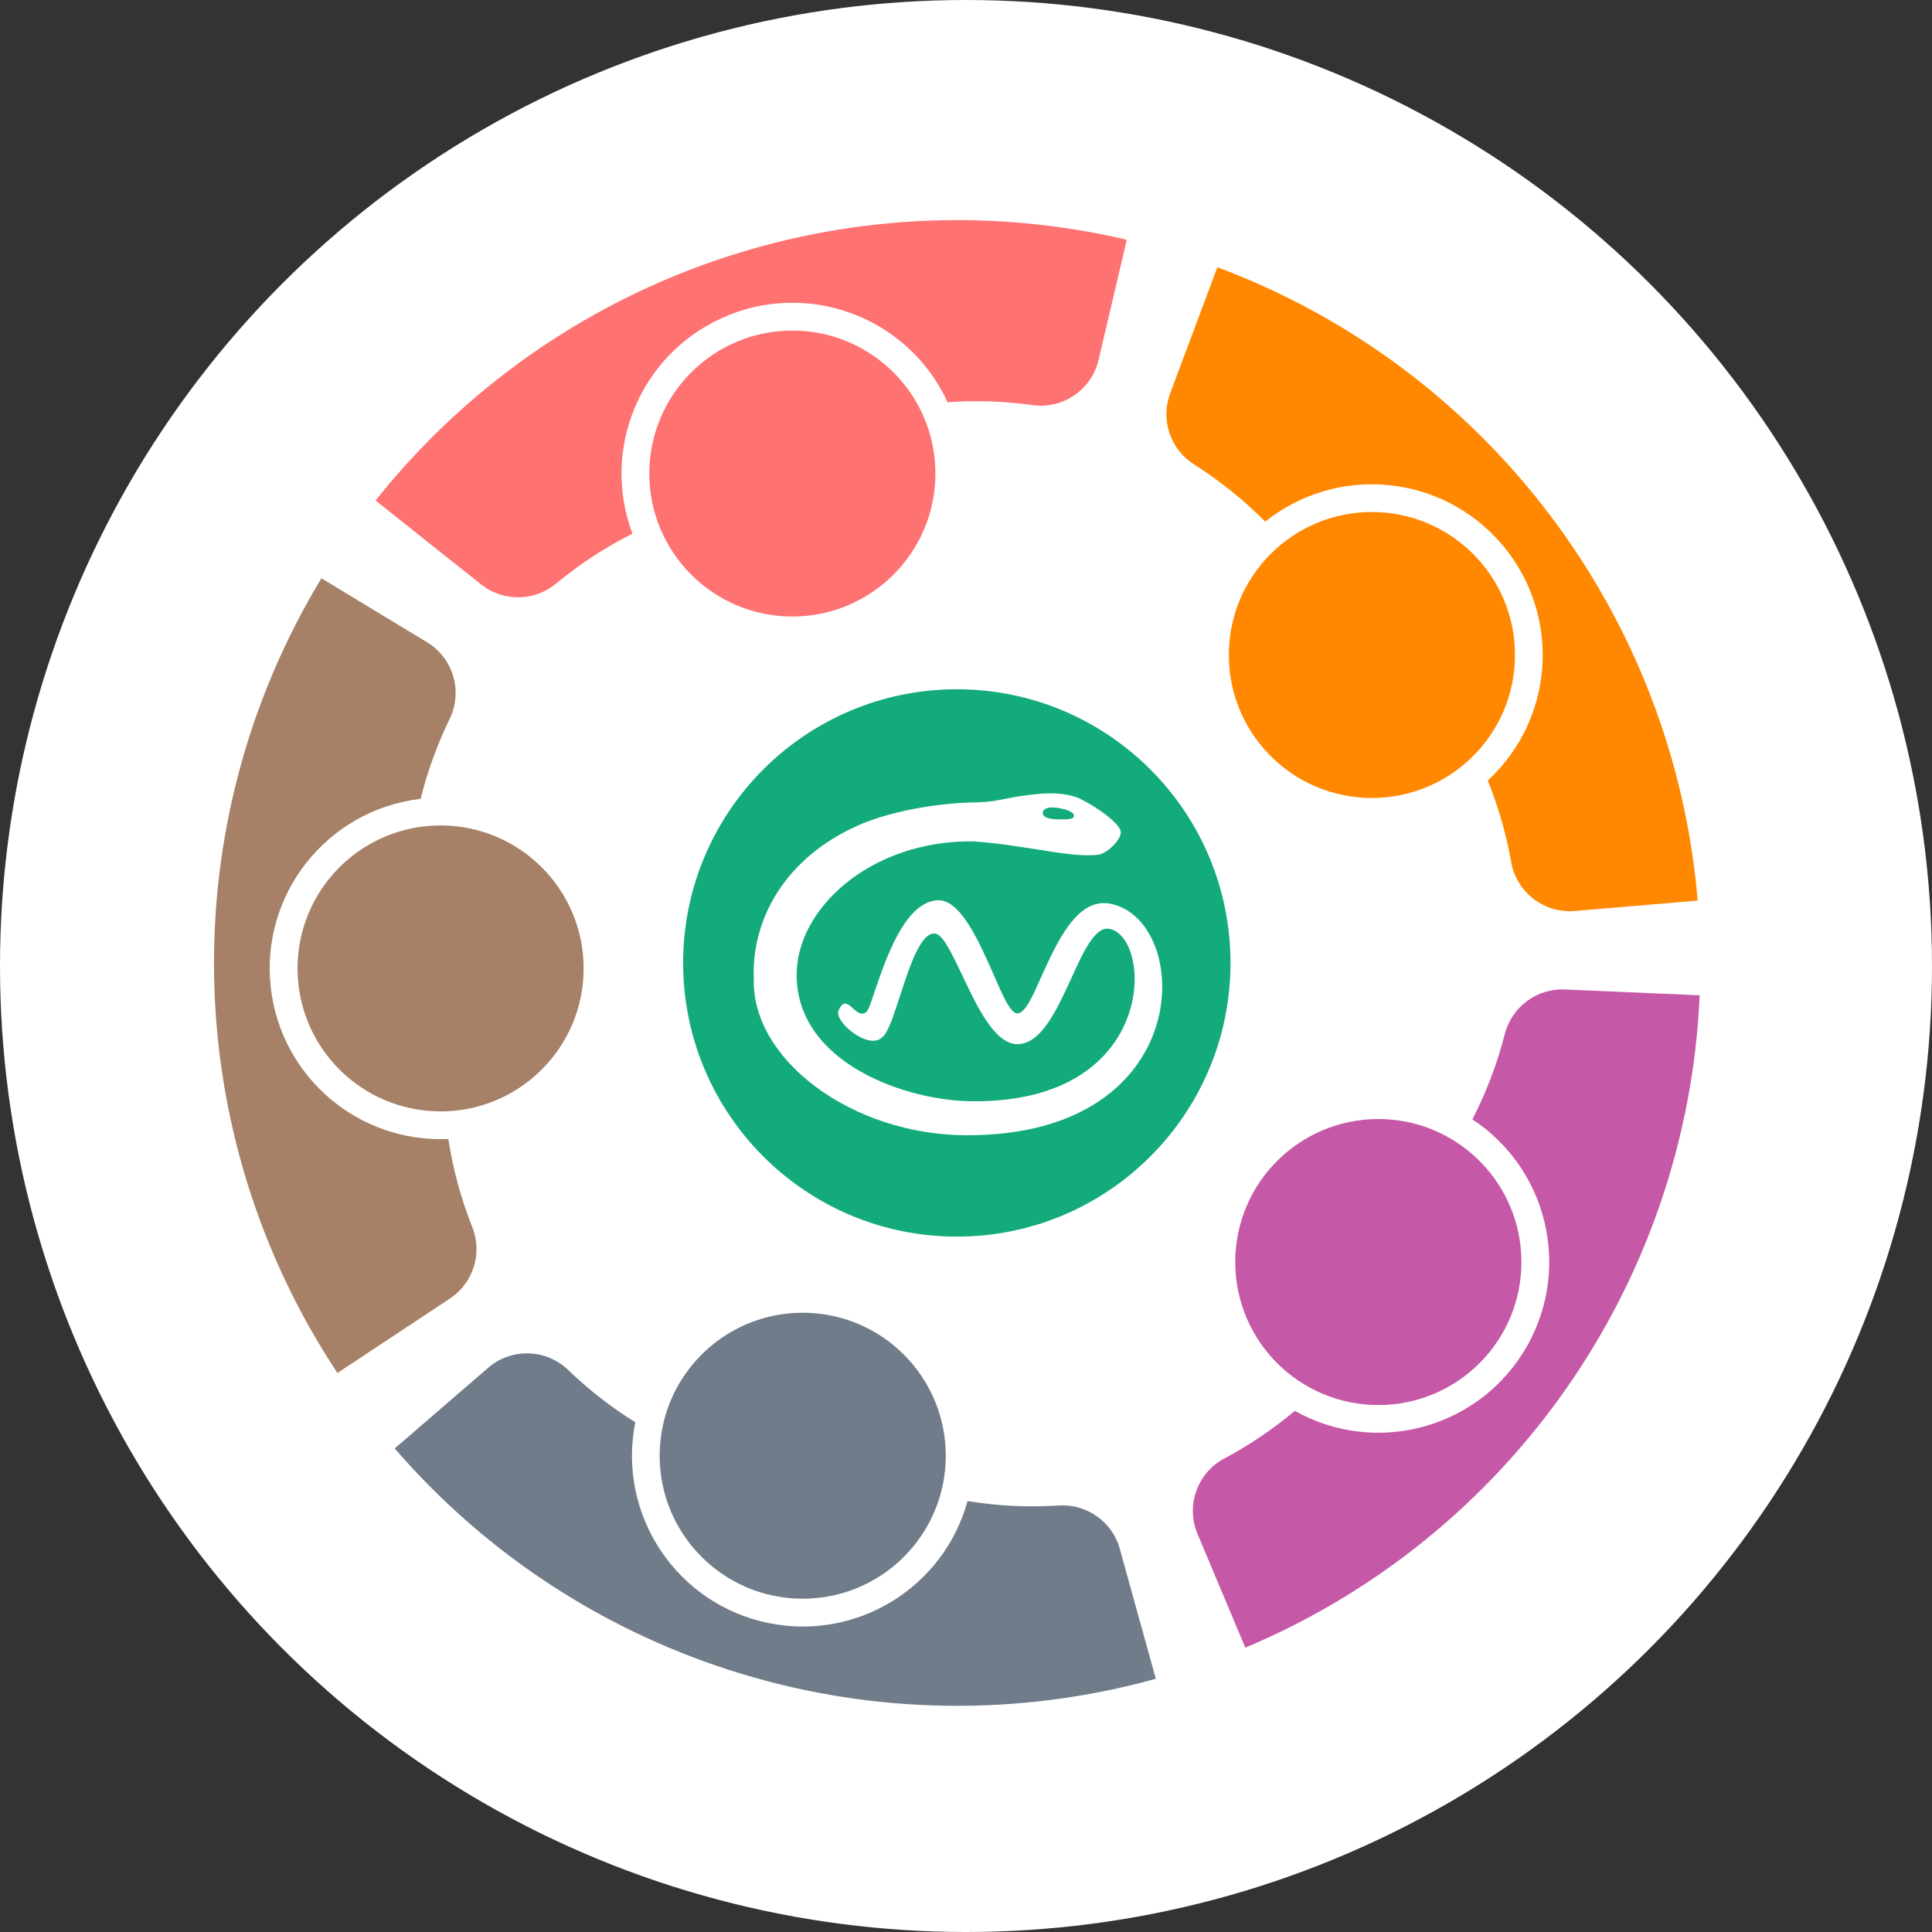 <svg width="316" height="316" viewBox="0 0 316 316" fill="none" xmlns="http://www.w3.org/2000/svg">
<rect x="0" y="0" width="316" height="316" fill="#333333" stroke="none"/>
<circle cx="158" cy="158" r="158" fill="white"/>
<g clip-path="url(#clip0_697_8635)">
<path d="M255.975 161.842L278.001 162.793C275.944 209.728 247.005 251.284 203.686 269.493L195.868 250.894C193.916 246.268 195.82 240.909 200.248 238.549C204.352 236.369 208.209 233.752 211.78 230.763C225.236 238.311 242.262 233.523 249.814 220.074C256.994 207.301 253.061 191.148 240.824 183.086C243.11 178.641 244.891 173.958 246.129 169.123C247.271 164.678 251.376 161.632 255.975 161.832V161.842Z" fill="#C559A7"/>
<path d="M277.686 147.307L257.564 149.001C252.556 149.42 248.051 145.965 247.175 141.016C246.366 136.447 245.08 131.964 243.338 127.662C254.679 117.211 255.384 99.535 244.909 88.199C234.977 77.434 218.398 76.178 206.942 85.315C203.418 81.774 199.524 78.633 195.296 75.959C191.41 73.493 189.782 68.658 191.391 64.356L199.114 43.711C243.138 60.168 273.734 100.506 277.676 147.326L277.686 147.307Z" fill="#FF8800"/>
<path d="M225.446 183.029C238.368 183.029 248.843 193.499 248.843 206.425C248.843 219.351 238.368 229.811 225.446 229.811C212.524 229.811 202.039 219.351 202.039 206.425C202.039 193.499 212.514 183.029 225.446 183.029Z" fill="#C559A7"/>
<path d="M224.387 83.745C237.31 83.745 247.794 94.215 247.794 107.131C247.794 120.047 237.319 130.517 224.387 130.517C211.456 130.517 200.99 120.047 200.99 107.131C200.99 94.215 211.456 83.745 224.387 83.745Z" fill="#FF8800"/>
<path d="M183.154 253.34L189.049 274.585C143.759 287.139 95.279 272.472 64.559 236.912L79.843 223.72C83.642 220.436 89.318 220.598 92.936 224.081C96.288 227.308 99.964 230.173 103.906 232.629C100.888 247.763 110.706 262.478 125.837 265.495C140.207 268.36 154.358 259.641 158.252 245.516C163.176 246.316 168.185 246.563 173.174 246.24C177.774 245.954 181.935 248.914 183.164 253.34H183.154Z" fill="#707C89"/>
<path d="M184.297 39.209L179.688 58.855C178.545 63.747 173.86 66.954 168.88 66.26C164.28 65.612 159.624 65.46 154.986 65.784C148.539 51.763 131.941 45.634 117.924 52.087C104.602 58.217 98.288 73.579 103.449 87.285C98.983 89.532 94.793 92.273 90.937 95.462C87.404 98.393 82.29 98.45 78.681 95.585L61.426 81.86C90.68 45.101 138.521 28.491 184.297 39.209Z" fill="#FF7272"/>
<path d="M131.294 214.715C144.216 214.715 154.691 225.185 154.691 238.102C154.691 251.018 144.216 261.488 131.294 261.488C118.371 261.488 107.896 251.018 107.896 238.102C107.896 225.185 118.362 214.715 131.294 214.715Z" fill="#707C89"/>
<path d="M129.598 100.839C142.52 100.839 152.996 90.369 152.996 77.453C152.996 64.537 142.52 54.067 129.598 54.067C116.676 54.067 106.201 64.537 106.201 77.453C106.201 90.369 116.676 100.839 129.598 100.839Z" fill="#FF7272"/>
<path d="M72.063 135.01C84.986 135.01 95.46 145.48 95.46 158.396C95.46 171.312 84.986 181.782 72.063 181.782C59.141 181.782 48.666 171.312 48.666 158.396C48.666 145.48 59.141 135.01 72.063 135.01Z" fill="#A68167"/>
<path d="M77.253 200.714C78.948 204.988 77.415 209.87 73.577 212.402L55.189 224.567C29.249 185.39 28.23 134.781 52.57 94.586L69.835 105.037C74.139 107.635 75.739 113.08 73.539 117.601C71.511 121.779 69.921 126.158 68.797 130.66C53.465 132.459 42.505 146.346 44.304 161.661C46.019 176.214 58.693 186.96 73.33 186.294C74.091 191.234 75.406 196.069 77.243 200.704L77.253 200.714Z" fill="#A68167"/>
<circle cx="156.499" cy="157.5" r="44.763" fill="#13AB7B"/>
<path fill-rule="evenodd" clip-rule="evenodd" d="M158.144 185.681C139.391 185.681 122.938 173.324 123.292 160.139C122.879 150.561 128.245 140.392 140.335 135.011C144.816 133.001 152.542 131.287 160.031 131.228C161.683 131.168 162.744 130.991 164.218 130.695C165.162 130.518 166.223 130.282 167.757 130.104C170.234 129.749 173.595 129.395 176.544 130.577C179.964 132.292 183.325 134.893 183.325 136.135C183.325 137.376 181.084 139.623 179.61 139.801C177.074 140.096 173.89 139.623 169.88 138.973C166.813 138.5 163.275 137.909 159.265 137.613C142.34 137.376 129.955 148.788 130.309 159.903C130.663 173.975 148.296 180.124 159.206 180.124C189.518 180.301 188.574 153.222 181.438 151.921C179.138 151.507 177.251 155.528 175.246 159.962C172.887 165.106 170.293 170.841 166.341 170.782C162.685 170.723 159.795 164.633 157.378 159.489C155.667 155.942 154.252 152.867 152.955 152.69C150.596 152.453 148.827 157.952 147.234 162.8C146.173 166.052 145.229 169.008 144.286 169.659C142.104 171.846 136.383 167.116 137.15 165.283C137.917 163.51 138.683 164.16 139.509 164.929C140.158 165.52 140.924 166.229 141.75 165.461C142.045 165.165 142.517 163.864 143.106 162.031C144.875 156.888 147.942 147.664 153.25 147.25C157.024 146.955 160.031 153.813 162.449 159.253C163.982 162.8 165.28 165.756 166.4 165.756C167.639 165.756 168.877 163.037 170.352 159.666C172.887 154.109 176.131 146.896 181.438 147.782C195.061 150.147 196.181 185.74 158.144 185.681ZM175.659 133.415C175.659 134.006 174.715 134.065 172.769 134.006C171.295 133.947 170.352 133.533 170.587 132.765C170.823 131.996 172.121 131.937 173.536 132.233C174.185 132.351 175.659 132.765 175.659 133.415Z" fill="white"/>
</g>
<defs>
<clipPath id="clip0_697_8635">
<rect width="243" height="243" fill="white" transform="translate(35 36)"/>
</clipPath>
</defs>
</svg>
